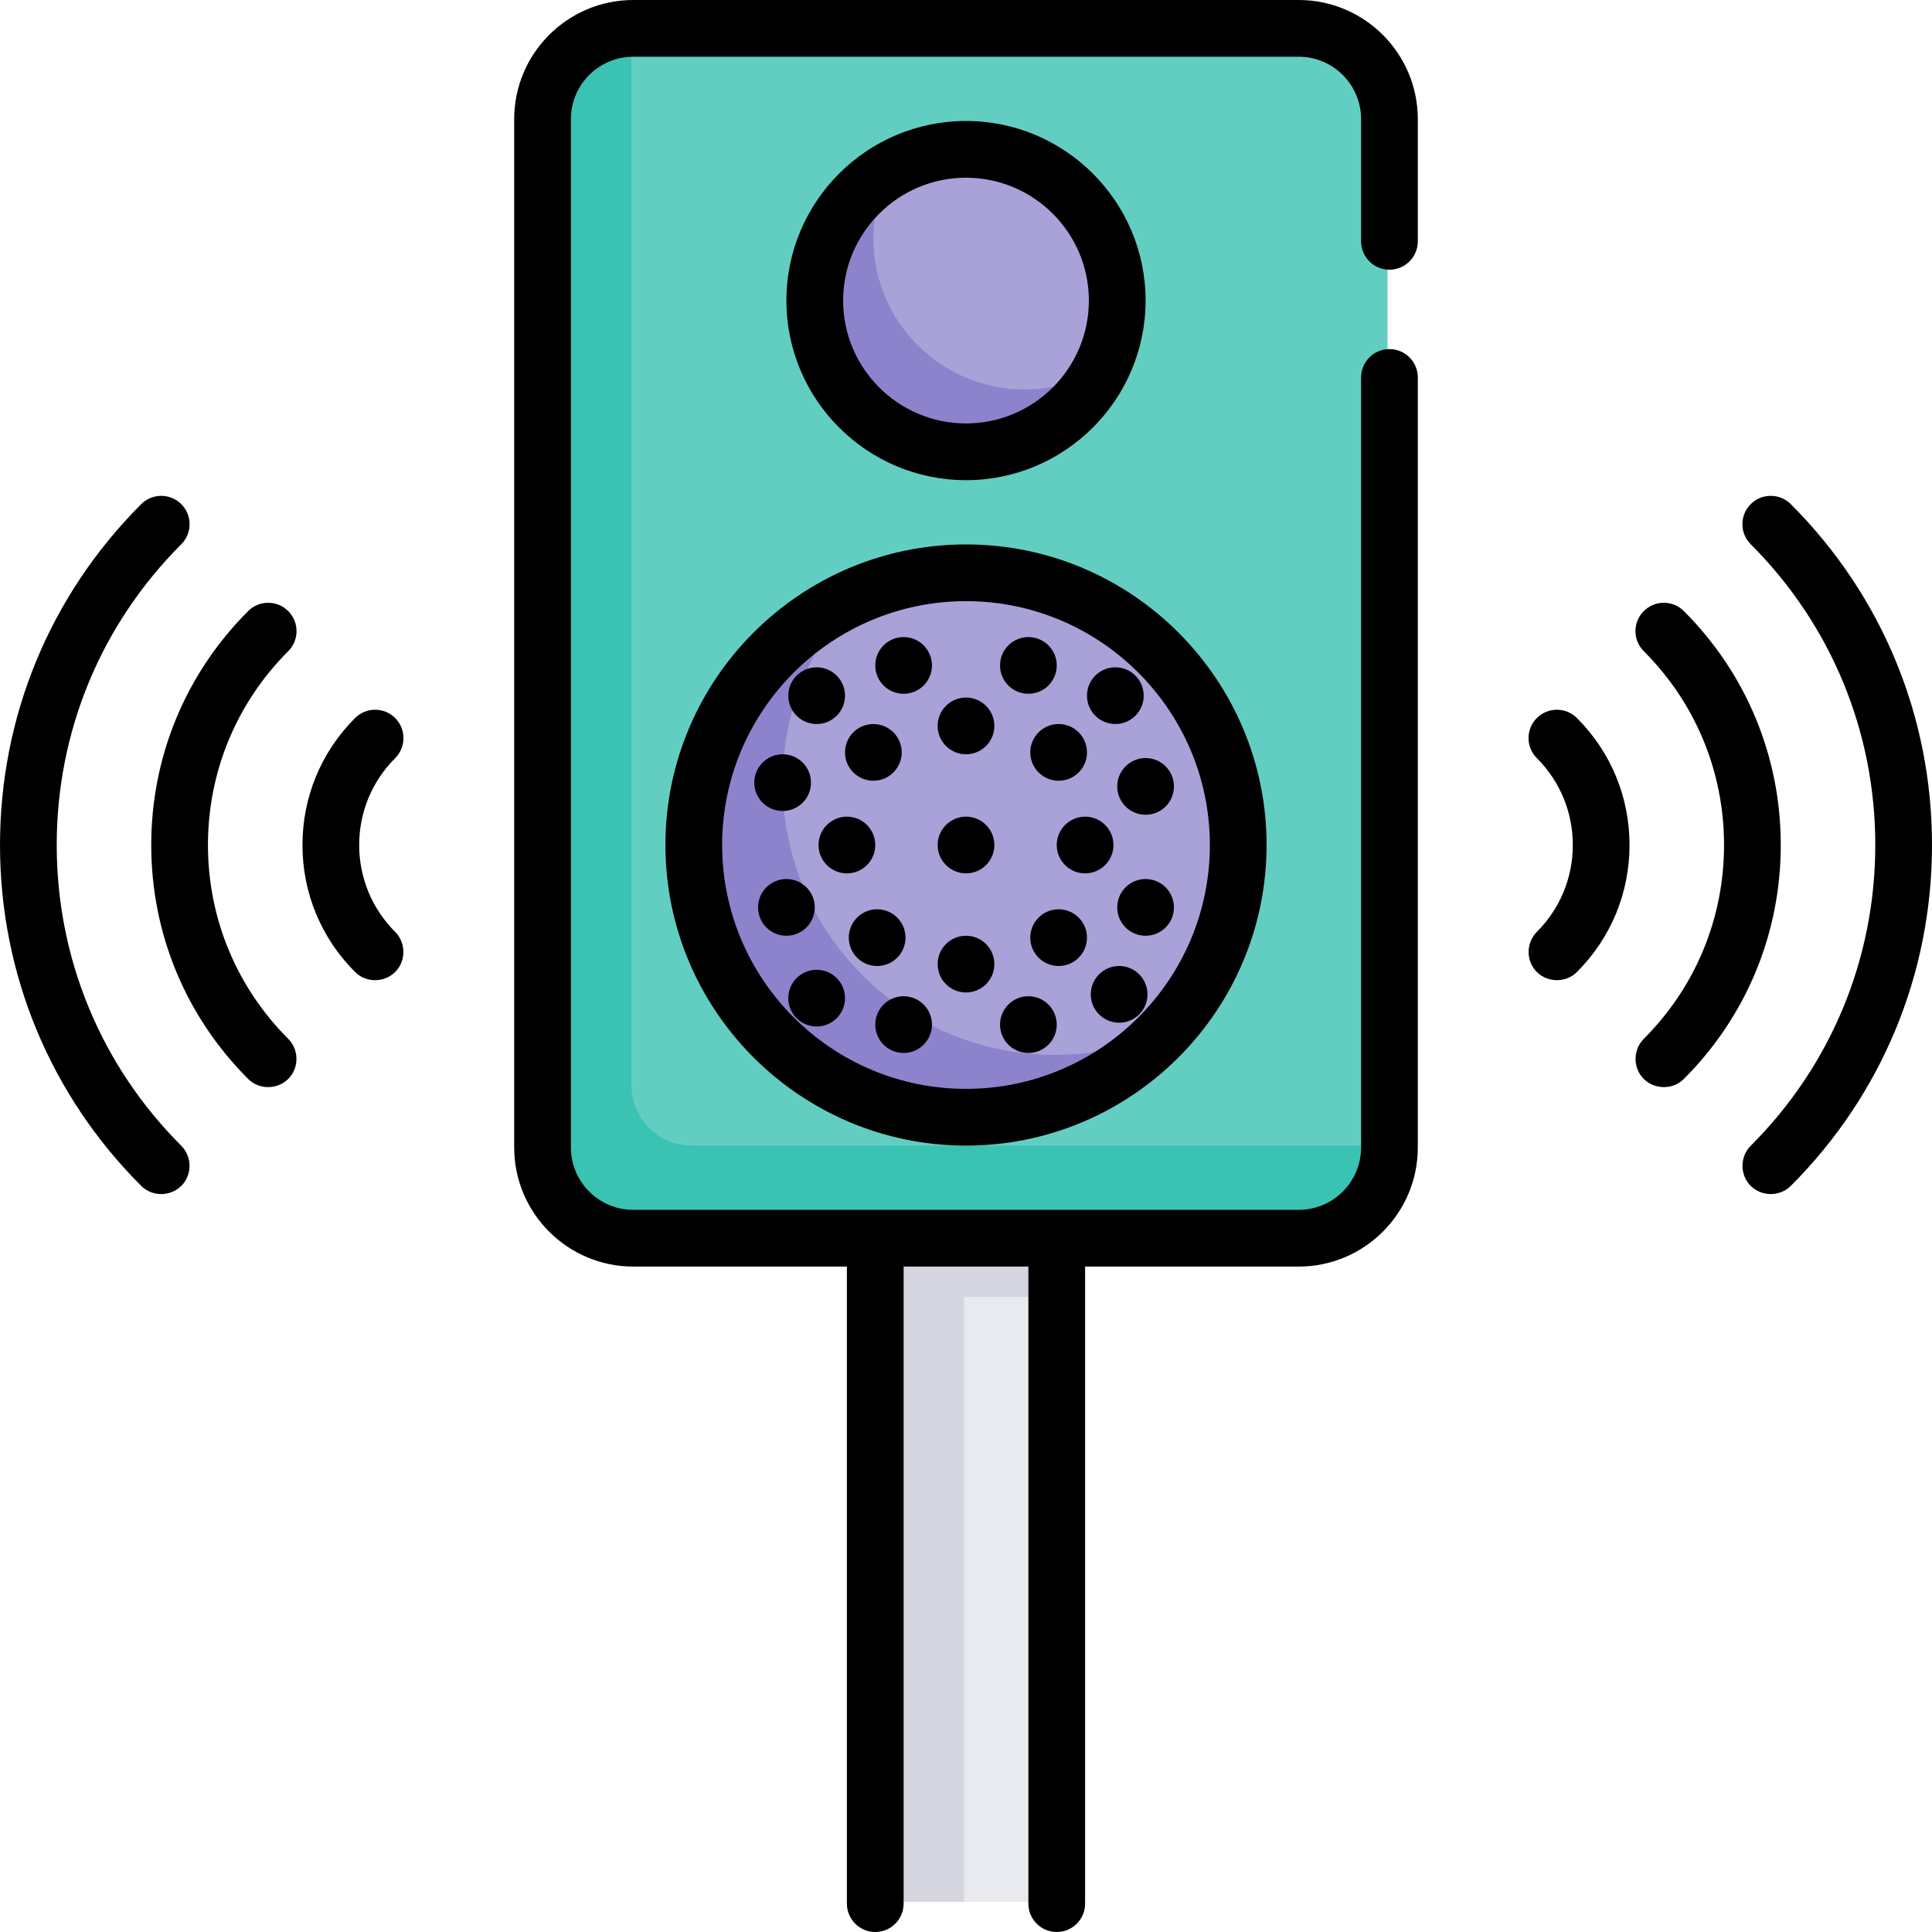 <svg height="512pt" viewBox="0 0 512 512" width="512pt" xmlns="http://www.w3.org/2000/svg"><path d="m231.453 327.648h48.094v176.348h-48.094zm0 0" fill="#e9eaef"/><path d="m255.5 343.68h24.047v-16.031h-48.094v176.348h24.047zm0 0" fill="#d4d5df"/><path d="m343.672 327.648h-176.344c-13.281 0-24.047-10.766-24.047-24.047v-272.531c0-13.281 10.766-24.047 24.047-24.047h176.344c13.281 0 24.047 10.766 24.047 24.047v272.531c0 13.281-10.766 24.047-24.047 24.047zm0 0" fill="#62cec2"/><path d="m167.328 287.57v-280.547c-13.281 0-24.047 10.766-24.047 24.047v272.531c0 13.281 10.766 24.047 24.047 24.047h176.344c13.281 0 24.047-10.766 24.047-24.047h-184.359c-8.855 0-16.031-7.176-16.031-16.031zm0 0" fill="#3ac2b3"/><path d="m327.641 223.445c0 39.844-32.301 72.141-72.141 72.141-39.844 0-72.141-32.297-72.141-72.141 0-39.84 32.297-72.141 72.141-72.141 39.84 0 72.141 32.301 72.141 72.141zm0 0" fill="#a9a2d9"/><path d="m279.547 279.555c-39.844 0-72.141-32.297-72.141-72.141 0-19.816 7.992-37.762 20.93-50.801-26.375 10.73-44.977 36.602-44.977 66.832 0 39.844 32.297 72.141 72.141 72.141 20.023 0 38.141-8.164 51.211-21.34-8.387 3.414-17.551 5.309-27.164 5.309zm0 0" fill="#8c83cc"/><path d="m295.578 79.164c0 22.137-17.945 40.078-40.078 40.078-22.137 0-40.078-17.941-40.078-40.078 0-22.133 17.941-40.078 40.078-40.078 22.133 0 40.078 17.945 40.078 40.078zm0 0" fill="#a9a2d9"/><path d="m271.531 103.211c-22.137 0-40.078-17.945-40.078-40.078 0-6.945 1.766-13.477 4.875-19.172-12.457 6.801-20.906 20.016-20.906 35.203 0 22.137 17.941 40.078 40.078 40.078 15.188 0 28.402-8.449 35.203-20.906-5.695 3.105-12.227 4.875-19.172 4.875zm0 0" fill="#8c83cc"/><path d="m344.172 0h-176.344c-17.402 0-31.562 14.16-31.562 31.562v272.531c0 17.402 14.16 31.562 31.562 31.562h56.609v168.828c0 4.152 3.367 7.516 7.516 7.516s7.516-3.363 7.516-7.516v-168.828h33.062v168.828c0 4.152 3.363 7.516 7.516 7.516s7.516-3.363 7.516-7.516v-168.828h56.609c17.402 0 31.562-14.16 31.562-31.562v-204.066c0-4.148-3.363-7.512-7.516-7.512s-7.516 3.363-7.516 7.512v204.066c0 9.117-7.414 16.531-16.531 16.531h-176.344c-9.117 0-16.531-7.414-16.531-16.531v-272.531c0-9.117 7.414-16.531 16.531-16.531h176.344c9.117 0 16.531 7.414 16.531 16.531v32.395c0 4.152 3.363 7.516 7.516 7.516s7.516-3.363 7.516-7.516v-32.395c0-17.402-14.16-31.562-31.562-31.562zm0 0"/><path d="m176.344 223.938c0 43.922 35.734 79.656 79.656 79.656s79.656-35.734 79.656-79.656-35.734-79.656-79.656-79.656-79.656 35.734-79.656 79.656zm79.656-64.625c35.633 0 64.625 28.992 64.625 64.625s-28.992 64.625-64.625 64.625-64.625-28.992-64.625-64.625 28.992-64.625 64.625-64.625zm0 0"/><path d="m303.594 79.656c0-26.242-21.352-47.594-47.594-47.594s-47.594 21.352-47.594 47.594 21.352 47.594 47.594 47.594 47.594-21.352 47.594-47.594zm-80.156 0c0-17.957 14.609-32.562 32.562-32.562 17.957 0 32.562 14.605 32.562 32.562 0 17.953-14.605 32.562-32.562 32.562-17.953 0-32.562-14.609-32.562-32.562zm0 0"/><path d="m263.516 223.938c0 4.148-3.367 7.516-7.516 7.516s-7.516-3.367-7.516-7.516 3.367-7.516 7.516-7.516 7.516 3.367 7.516 7.516zm0 0"/><path d="m288.062 199.391c0 4.148-3.363 7.512-7.516 7.512-4.148 0-7.512-3.363-7.512-7.512 0-4.152 3.363-7.516 7.512-7.516 4.152 0 7.516 3.363 7.516 7.516zm0 0"/><path d="m303.094 184.359c0 4.152-3.367 7.516-7.516 7.516-4.152 0-7.516-3.363-7.516-7.516 0-4.148 3.363-7.516 7.516-7.516 4.148 0 7.516 3.367 7.516 7.516zm0 0"/><path d="m304.094 263.516c0 4.148-3.363 7.516-7.516 7.516-4.148 0-7.512-3.367-7.512-7.516 0-4.152 3.363-7.516 7.512-7.516 4.152 0 7.516 3.363 7.516 7.516zm0 0"/><path d="m223.938 184.359c0 4.152-3.363 7.516-7.516 7.516-4.148 0-7.516-3.363-7.516-7.516 0-4.148 3.367-7.516 7.516-7.516 4.152 0 7.516 3.367 7.516 7.516zm0 0"/><path d="m223.938 264.516c0 4.152-3.363 7.516-7.516 7.516-4.148 0-7.516-3.363-7.516-7.516 0-4.148 3.367-7.512 7.516-7.512 4.152 0 7.516 3.363 7.516 7.512zm0 0"/><path d="m288.062 248.484c0 4.152-3.363 7.516-7.516 7.516-4.148 0-7.512-3.363-7.512-7.516 0-4.148 3.363-7.516 7.512-7.516 4.152 0 7.516 3.367 7.516 7.516zm0 0"/><path d="m239.969 248.484c0 4.152-3.363 7.516-7.516 7.516-4.148 0-7.516-3.363-7.516-7.516 0-4.148 3.367-7.516 7.516-7.516 4.152 0 7.516 3.367 7.516 7.516zm0 0"/><path d="m238.965 199.391c0 4.148-3.363 7.512-7.512 7.512-4.152 0-7.516-3.363-7.516-7.512 0-4.152 3.363-7.516 7.516-7.516 4.148 0 7.512 3.363 7.512 7.516zm0 0"/><path d="m295.078 223.938c0 4.148-3.367 7.516-7.516 7.516-4.152 0-7.516-3.367-7.516-7.516s3.363-7.516 7.516-7.516c4.148 0 7.516 3.367 7.516 7.516zm0 0"/><path d="m311.109 208.406c0 4.152-3.367 7.516-7.516 7.516-4.152 0-7.516-3.363-7.516-7.516 0-4.148 3.363-7.516 7.516-7.516 4.148 0 7.516 3.367 7.516 7.516zm0 0"/><path d="m311.109 240.469c0 4.152-3.367 7.516-7.516 7.516-4.152 0-7.516-3.363-7.516-7.516 0-4.148 3.363-7.516 7.516-7.516 4.148 0 7.516 3.367 7.516 7.516zm0 0"/><path d="m215.922 240.469c0 4.152-3.363 7.516-7.516 7.516-4.148 0-7.516-3.363-7.516-7.516 0-4.148 3.367-7.516 7.516-7.516 4.152 0 7.516 3.367 7.516 7.516zm0 0"/><path d="m214.918 207.406c0 4.148-3.363 7.512-7.512 7.512-4.152 0-7.516-3.363-7.516-7.512 0-4.152 3.363-7.516 7.516-7.516 4.148 0 7.512 3.363 7.512 7.516zm0 0"/><path d="m280.047 176.344c0 4.152-3.363 7.516-7.516 7.516-4.148 0-7.512-3.363-7.512-7.516 0-4.148 3.363-7.516 7.512-7.516 4.152 0 7.516 3.367 7.516 7.516zm0 0"/><path d="m280.047 271.531c0 4.148-3.363 7.516-7.516 7.516-4.148 0-7.512-3.367-7.512-7.516 0-4.152 3.363-7.516 7.512-7.516 4.152 0 7.516 3.363 7.516 7.516zm0 0"/><path d="m246.98 176.344c0 4.152-3.363 7.516-7.512 7.516-4.152 0-7.516-3.363-7.516-7.516 0-4.148 3.363-7.516 7.516-7.516 4.148 0 7.512 3.367 7.512 7.516zm0 0"/><path d="m246.98 271.531c0 4.148-3.363 7.516-7.512 7.516-4.152 0-7.516-3.367-7.516-7.516 0-4.152 3.363-7.516 7.516-7.516 4.148 0 7.512 3.363 7.512 7.516zm0 0"/><path d="m231.953 223.938c0 4.148-3.363 7.516-7.516 7.516-4.148 0-7.516-3.367-7.516-7.516s3.367-7.516 7.516-7.516c4.152 0 7.516 3.367 7.516 7.516zm0 0"/><path d="m263.516 192.375c0 4.152-3.367 7.516-7.516 7.516s-7.516-3.363-7.516-7.516c0-4.148 3.367-7.516 7.516-7.516s7.516 3.367 7.516 7.516zm0 0"/><path d="m263.516 255.5c0 4.148-3.367 7.516-7.516 7.516s-7.516-3.367-7.516-7.516c0-4.152 3.367-7.516 7.516-7.516s7.516 3.363 7.516 7.516zm0 0"/><path d="m474.582 133.605c-2.934-2.934-7.691-2.934-10.625 0-2.938 2.934-2.938 7.691 0 10.625 21.289 21.293 33.012 49.598 33.012 79.707s-11.723 58.414-33.012 79.707c-2.738 2.734-2.918 7.254-.402 10.195 2.812 3.281 7.973 3.484 11.027.43 24.129-24.129 37.418-56.207 37.418-90.332s-13.289-66.203-37.418-90.332zm0 0"/><path d="m446.242 161.945c-2.934-2.938-7.691-2.938-10.625 0-2.938 2.934-2.938 7.691 0 10.625 13.719 13.723 21.273 31.965 21.273 51.367s-7.555 37.645-21.273 51.367c-2.738 2.734-2.918 7.254-.398 10.195 2.809 3.281 7.969 3.488 11.027.43 16.555-16.559 25.676-38.574 25.676-61.992s-9.121-45.434-25.68-61.992zm0 0"/><path d="m407.277 190.285c-2.938 2.934-2.938 7.691 0 10.625 6.148 6.152 9.535 14.328 9.535 23.027s-3.387 16.875-9.535 23.027c-2.738 2.734-2.918 7.254-.402 10.195 2.812 3.281 7.973 3.484 11.027.43 8.992-8.988 13.941-20.941 13.941-33.652s-4.949-24.664-13.941-33.652c-2.934-2.934-7.691-2.934-10.625 0zm0 0"/><path d="m15.031 223.938c0-30.109 11.723-58.414 33.012-79.707 2.938-2.934 2.938-7.691 0-10.625-2.934-2.934-7.691-2.934-10.625 0-24.129 24.129-37.418 56.207-37.418 90.332s13.289 66.203 37.418 90.332c3.055 3.059 8.215 2.852 11.027-.43 2.516-2.941 2.336-7.461-.402-10.195-21.289-21.293-33.012-49.598-33.012-79.707zm0 0"/><path d="m76.383 161.945c-2.934-2.938-7.691-2.938-10.625 0-16.559 16.559-25.68 38.574-25.68 61.992s9.121 45.434 25.68 61.992c3.055 3.059 8.215 2.852 11.023-.43 2.52-2.941 2.34-7.461-.398-10.195-13.719-13.723-21.273-31.965-21.273-51.367s7.555-37.645 21.273-51.367c2.938-2.934 2.938-7.691 0-10.625zm0 0"/><path d="m95.188 223.938c0-8.699 3.387-16.875 9.535-23.023 2.938-2.938 2.938-7.695 0-10.629-2.934-2.934-7.691-2.934-10.625 0-8.992 8.988-13.941 20.938-13.941 33.652 0 12.711 4.949 24.664 13.941 33.652 3.055 3.059 8.215 2.852 11.027-.43 2.516-2.941 2.336-7.461-.402-10.195-6.148-6.152-9.535-14.328-9.535-23.027zm0 0"/></svg>